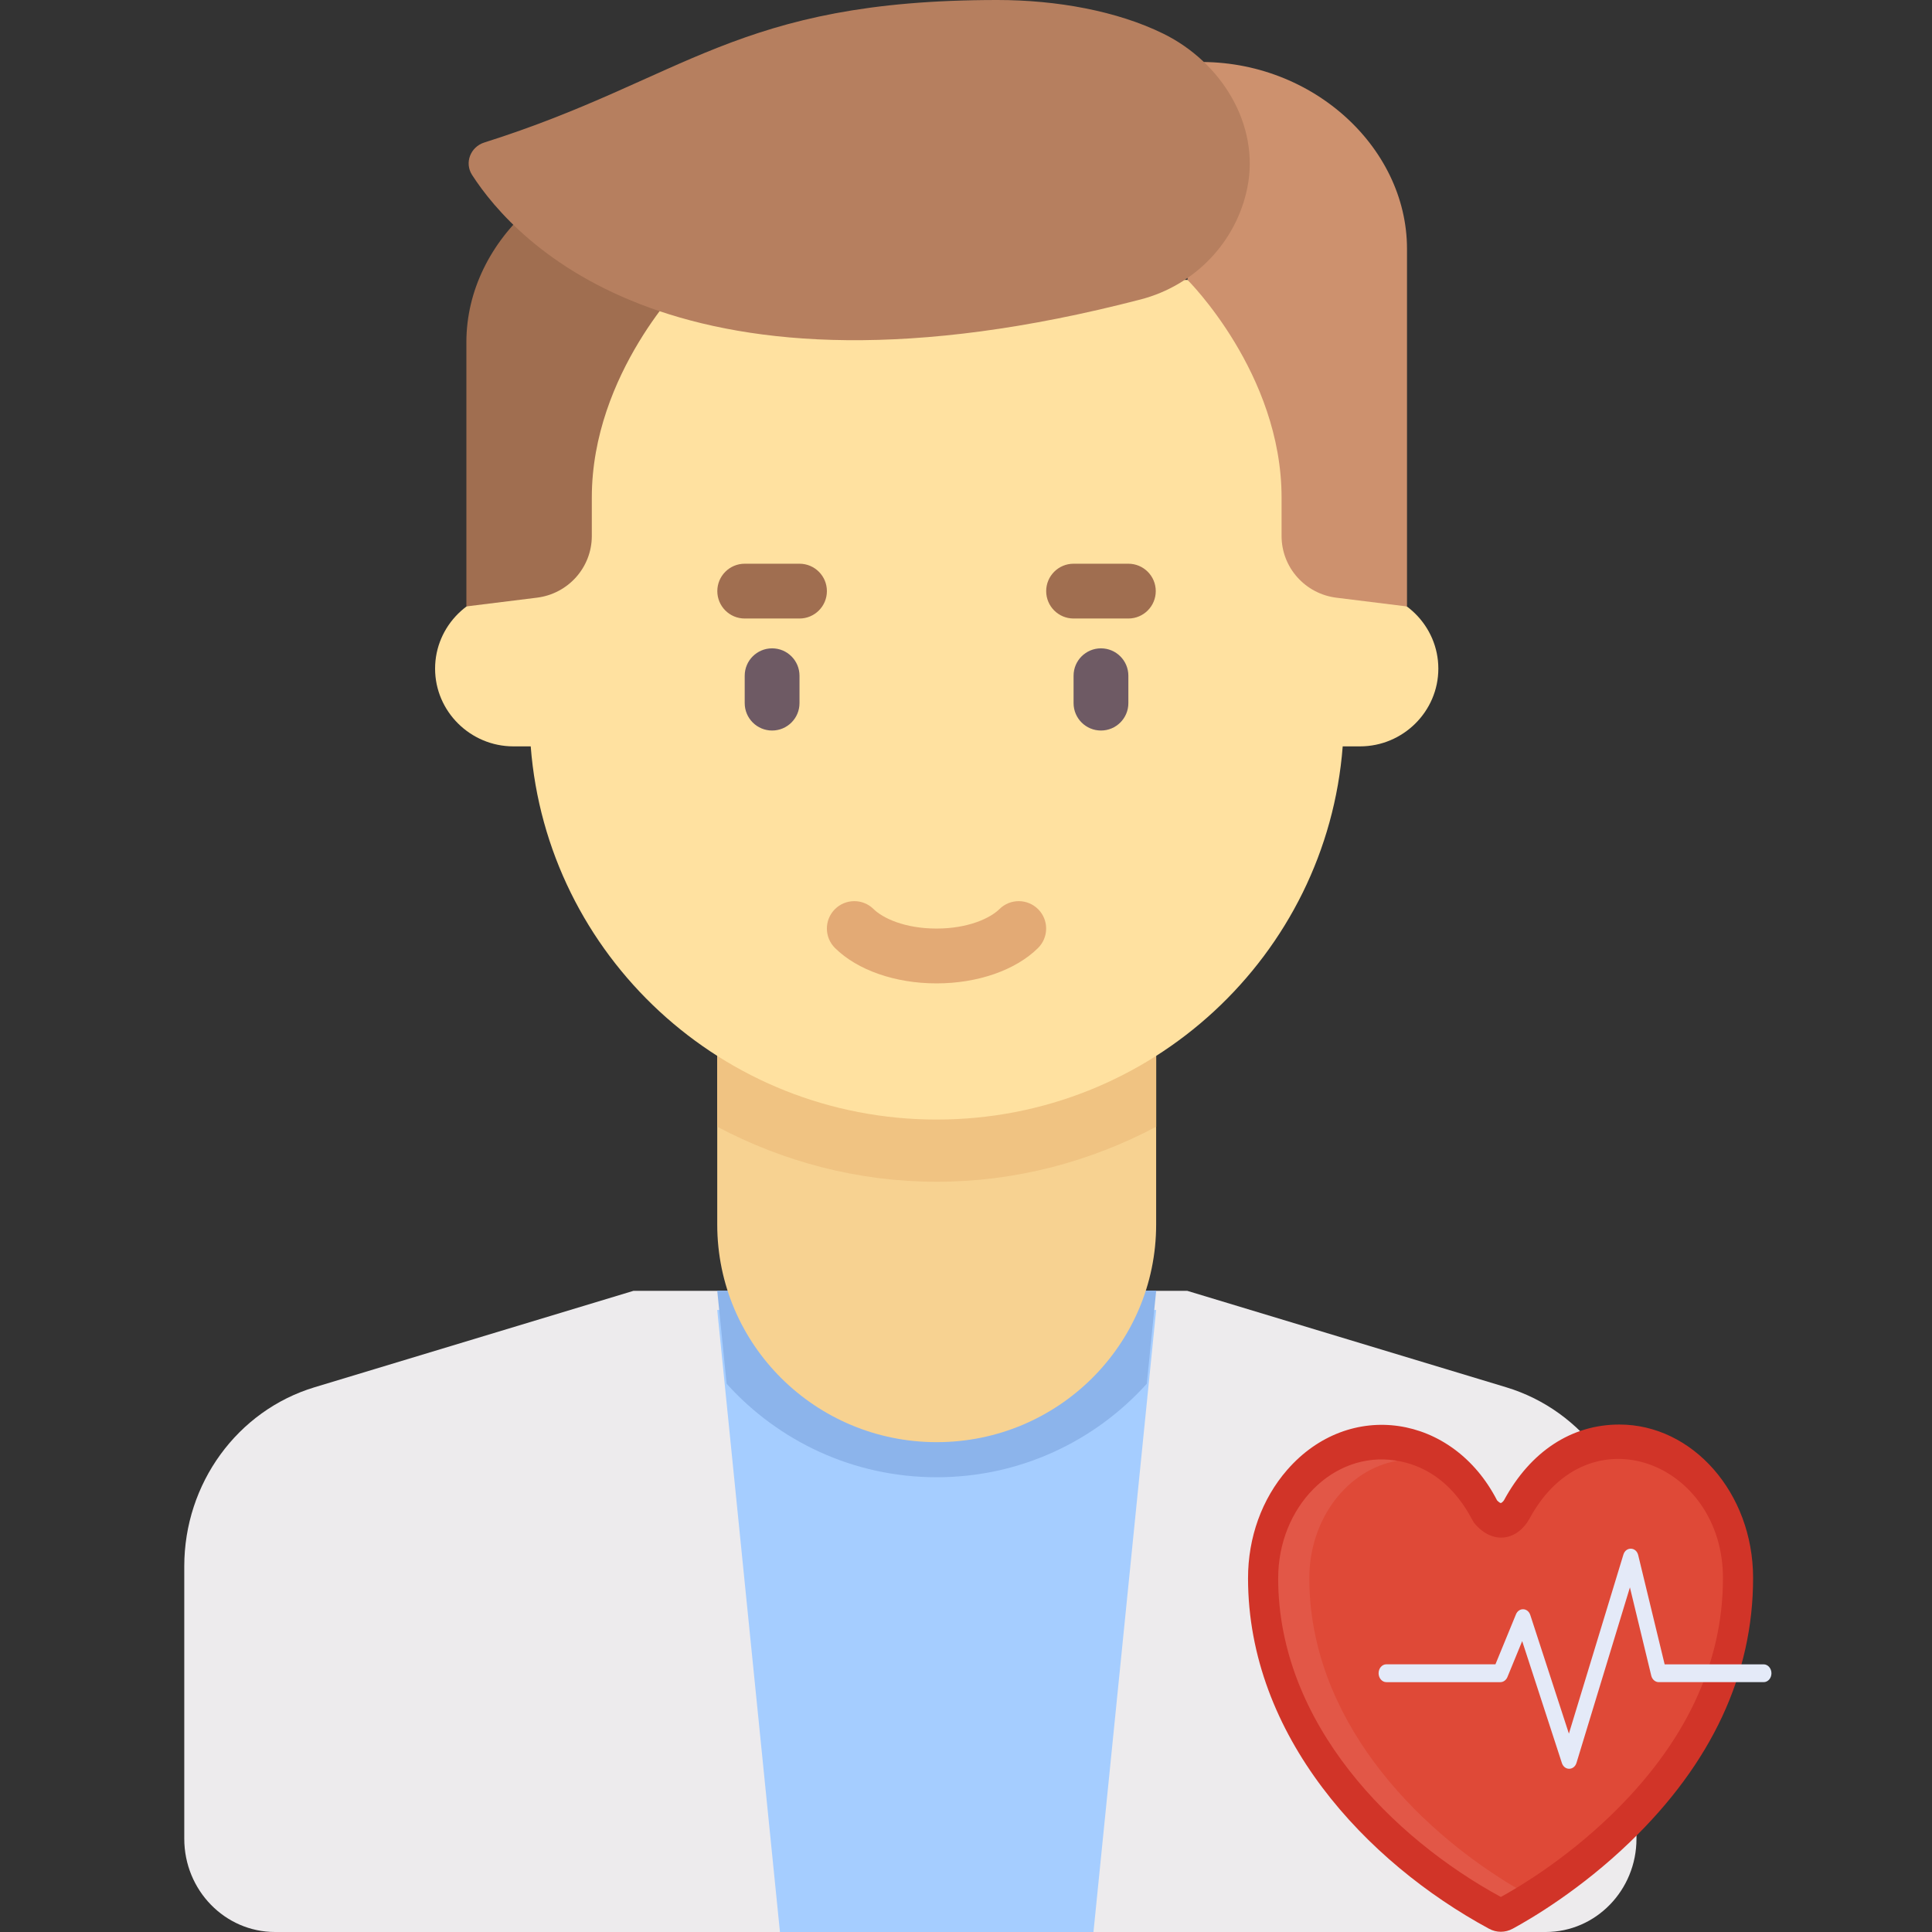 <?xml version="1.0" encoding="utf-8"?>
<!-- Generator: Adobe Illustrator 24.1.0, SVG Export Plug-In . SVG Version: 6.00 Build 0)  -->
<svg version="1.1" id="Layer_1" xmlns="http://www.w3.org/2000/svg" xmlns:xlink="http://www.w3.org/1999/xlink" x="0px" y="0px"
	 viewBox="0 0 500 500" style="enable-background:new 0 0 500 500;" xml:space="preserve">
<rect x="0" y="0" width="500" height="500" fill="#333333" stroke="none"/>
<style type="text/css">
	.st0{fill:#EDEBED;}
	.st1{fill:#A5CDFF;}
	.st2{fill:#8CB4EB;}
	.st3{fill:#F7D291;}
	.st4{fill:#F0C382;}
	.st5{fill:#FFE1A0;}
	.st6{fill:#A06E50;}
	.st7{fill:#CD916E;}
	.st8{fill:#B67F5F;}
	.st9{fill:#6E5A64;}
	.st10{fill:#E3AA75;}
	.st11{clip-path:url(#SVGID_2_);fill:#D13428;}
	.st12{opacity:0.21;clip-path:url(#SVGID_2_);fill:#FFFFFF;}
	.st13{clip-path:url(#SVGID_2_);fill:#DF4937;}
	.st14{opacity:0.08;fill:#FFFFFF;}
	.st15{fill:#E4EAF8;}
</style>
<g>
	<path class="st0" d="M389.79,359.02l-82.52-24.95H163.93l-82.52,24.95c-19.99,6.05-33.72,24.91-33.72,46.33v70.51
		c0,13.33,10.52,24.14,23.49,24.14h328.85c12.97,0,23.49-10.81,23.49-24.14v-70.51C423.51,383.92,409.78,365.06,389.79,359.02z"/>
	<polygon class="st1" points="282.99,500 201.85,500 185.62,339.03 299.21,339.03 	"/>
	<path class="st2" d="M185.62,334.02l2.43,24.09c13.37,14.82,32.74,24.2,54.37,24.2s41-9.38,54.37-24.2l2.43-24.09H185.62z"/>
	<path class="st3" d="M242.42,373.23L242.42,373.23c-31.37,0-56.8-25.22-56.8-56.34v-56.34h113.59v56.34
		C299.21,348.01,273.79,373.23,242.42,373.23z"/>
	<path class="st4" d="M185.62,291.6c17.05,9.03,36.38,14.24,56.8,14.24s39.75-5.21,56.8-14.24v-34.05H185.62V291.6z"/>
	<path class="st5" d="M351.95,152.92h-4.06V72.44H136.94v80.48h-4.06c-11.16,0-20.28,9.05-20.28,20.12s9.13,20.12,20.28,20.12h4.47
		c4.16,54.01,49.55,96.58,105.07,96.58s100.92-42.57,105.07-96.58h4.47c11.16,0,20.28-9.05,20.28-20.12S363.11,152.92,351.95,152.92
		z"/>
	<path class="st6" d="M176.49,40.24l1.01,32.19c0,0-24.34,24.14-24.34,56.34v9.94c0,8.12-6.09,14.97-14.22,15.97l-18.24,2.26V88.53
		C120.71,61.86,146.06,38.9,176.49,40.24z"/>
	<path class="st7" d="M308.34,16.1l-1.01,56.34c0,0,24.34,24.14,24.34,56.34v9.94c0,8.12,6.09,14.97,14.22,15.97l18.24,2.26V64.39
		C364.13,37.72,338.77,14.76,308.34,16.1z"/>
	<path class="st8" d="M258.14,0c-67.7,0-80.67,20.41-132.8,36.88c-3.58,1.13-5.19,5.25-3.17,8.39
		c11.31,17.55,53.41,63.3,173.02,32.23c14.01-3.64,24.78-14.84,27.62-28.92l0,0c3.29-16.32-6.71-32.47-21.74-39.86
		C289.14,2.85,273.48,0,258.14,0z"/>
</g>
<g>
	<path class="st9" d="M199.82,189.06c-3.92,0-7.09-3.18-7.09-7.09v-7.09c0-3.92,3.17-7.09,7.09-7.09s7.09,3.18,7.09,7.09v7.09
		C206.91,185.88,203.74,189.06,199.82,189.06z"/>
	<path class="st9" d="M284.93,189.06c-3.92,0-7.09-3.18-7.09-7.09v-7.09c0-3.92,3.17-7.09,7.09-7.09c3.92,0,7.09,3.18,7.09,7.09
		v7.09C292.02,185.88,288.85,189.06,284.93,189.06z"/>
</g>
<g>
	<path class="st6" d="M206.91,160.07h-14.18c-3.92,0-7.09-3.18-7.09-7.09s3.17-7.09,7.09-7.09h14.18c3.92,0,7.09,3.18,7.09,7.09
		S210.83,160.07,206.91,160.07z"/>
	<path class="st6" d="M292.02,160.07h-14.18c-3.92,0-7.09-3.18-7.09-7.09s3.17-7.09,7.09-7.09h14.18c3.92,0,7.09,3.18,7.09,7.09
		S295.94,160.07,292.02,160.07z"/>
</g>
<path class="st10" d="M242.37,254.5c-10.65,0-20.46-3.41-26.26-9.14c-2.79-2.76-2.82-7.24-0.07-10.03
	c2.76-2.79,7.25-2.82,10.03-0.07c2.36,2.33,8.04,5.05,16.3,5.05s13.94-2.72,16.3-5.05c2.78-2.75,7.27-2.72,10.03,0.07
	c2.75,2.78,2.72,7.27-0.07,10.03C262.83,251.09,253.02,254.5,242.37,254.5z"/>
<g>
	<g>
		<defs>
			<rect id="SVGID_1_" x="322.99" y="368.68" width="135.45" height="131.32"/>
		</defs>
		<clipPath id="SVGID_2_">
			<use xlink:href="#SVGID_1_"  style="overflow:visible;"/>
		</clipPath>
		<path class="st11" d="M385.35,499.15c-31.9-17.26-62.32-49.91-62.36-90.67c-0.01-10.59,3.59-20.56,10.13-28.07
			c16.05-18.43,42.85-14.44,54.32,7.89c0.54,0.56,0.89,0.69,0.97,0.69c0.12,0,0.62-0.36,0.84-0.76
			c6.84-12.6,17.43-19.55,29.81-19.56c18.96-0.02,34.61,17.67,34.64,39.66c0.02,24.99-10.72,48.02-31.93,68.45
			c-12.7,12.23-25.39,19.71-30.27,22.36C389.56,500.2,387.3,500.21,385.35,499.15L385.35,499.15z M389.09,388.54L389.09,388.54
			L389.09,388.54z M389.09,388.54"/>
		<path class="st12" d="M331.05,408.48"/>
		<path class="st13" d="M330.79,408.48c0.03,37.7,29.74,67.28,57.63,82.45c4.78-2.62,16.55-9.64,28.33-20.99
			c19.36-18.65,29.17-39.38,29.15-61.6c-0.03-29.76-34.7-43.62-50.03-15.38c-3,5.53-9.37,7.16-14.35,1.2
			c-0.82-0.98-5.97-13.96-20.33-16.18C344.96,375.47,330.78,390.02,330.79,408.48L330.79,408.48z M330.79,408.48"/>
	</g>
	<path class="st14" d="M338.85,408.48c-0.01-15.47,9.95-28.2,22.74-30.43c-0.13-0.02-0.27-0.05-0.4-0.07
		c-16.23-2.51-30.41,12.05-30.4,30.5c0.03,37.7,29.74,67.28,57.63,82.45c1.03-0.57,2.38-1.33,3.99-2.31
		C365.78,472.87,338.88,444.35,338.85,408.48L338.85,408.48z M338.85,408.48"/>
	<path class="st15" d="M456.43,430.73h-25.62l-6.84-28.25c-0.53-2.19-3.2-2.25-3.84-0.14l-14.1,46.32l-9.99-30.69
		c-0.62-1.91-2.95-2.02-3.71-0.18l-5.31,12.93h-28.23c-1.11,0-2.01,1.03-2.01,2.31c0,1.27,0.9,2.31,2.01,2.31h29.51
		c0.78,0,1.49-0.52,1.82-1.32l3.82-9.3l10.27,31.54c0.66,2.02,3.17,1.99,3.79-0.05l13.82-45.39l5.52,22.83
		c0.24,1,1.04,1.69,1.94,1.69h27.16c1.11,0,2.01-1.03,2.01-2.31C458.44,431.77,457.54,430.73,456.43,430.73L456.43,430.73z
		 M456.43,430.73"/>
</g>
<g>
</g>
<g>
</g>
<g>
</g>
<g>
</g>
<g>
</g>
<g>
</g>
</svg>

